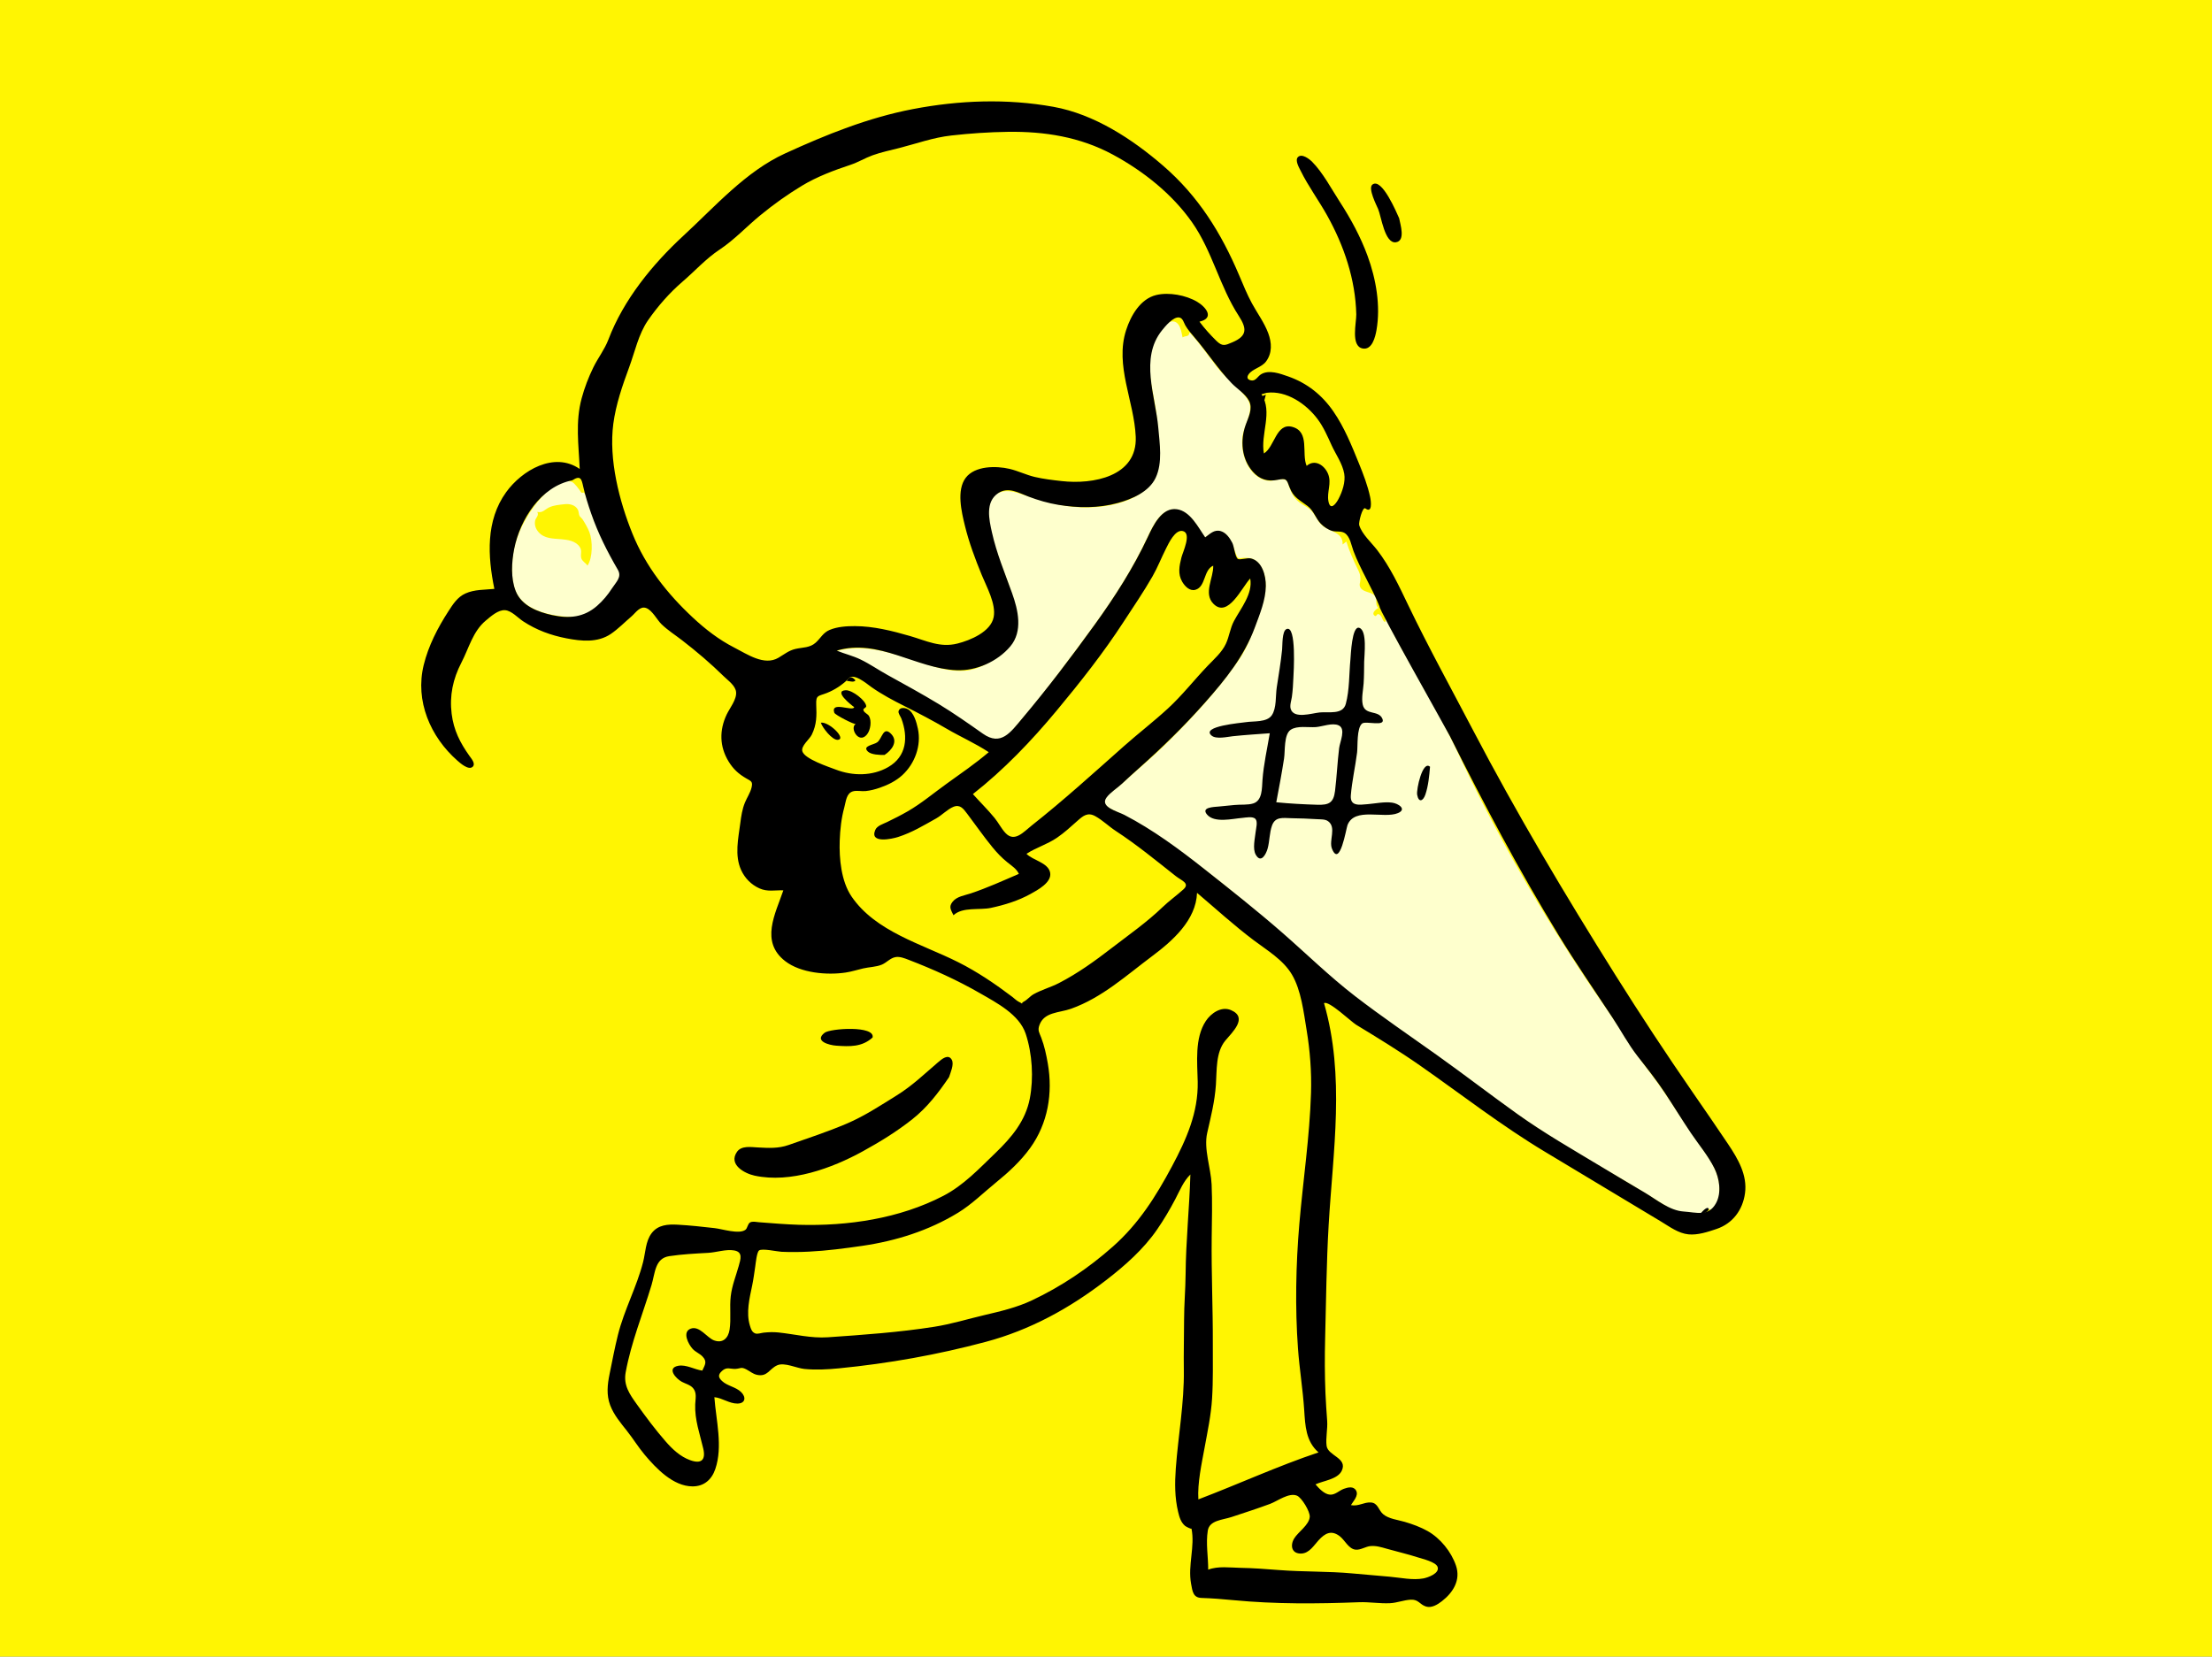 <svg width="506" height="379" viewBox="0 0 506 379" fill="none" xmlns="http://www.w3.org/2000/svg">
<rect x="0" y="0" width="506" height="379" fill="#808080" stroke="none"/>
<g clip-path="url(#clip0_81_1605)">
<path d="M506 0H0V379H506V0Z" fill="#FFF502"/>
<path fill-rule="evenodd" clip-rule="evenodd" d="M268.008 73.542C269.967 73.332 270.246 75.985 270.514 77.194C271.268 76.719 271.94 77.173 272.111 76.062C274.498 78.561 276.41 81.428 278.53 84.142C280.563 86.746 283.742 88.817 285.5 91.554C286.993 93.877 284.53 97.406 284.226 99.884C283.882 102.676 284.612 105.872 286.522 108.001C287.416 108.997 288.508 109.689 289.828 109.956C291.141 110.222 292.39 109.453 293.547 109.617C294.506 109.753 294.548 110.386 294.883 111.327C295.341 112.618 295.926 113.837 297.009 114.743C298.219 115.756 299.52 116.049 300.443 117.41C301.249 118.597 301.706 119.747 302.955 120.572C304.623 121.672 307.298 122.004 307.118 124.573C307.404 124.346 307.691 124.118 307.978 123.891C308.642 126.024 309.557 128.09 310.534 130.096C310.991 131.036 311.226 131.535 311.203 132.581C311.187 133.27 310.809 133.791 311.218 134.458C311.872 135.525 313.621 135.381 314.42 136.244C315.239 137.129 314.389 138.329 315.335 139.101C314.937 139.223 313.832 140.114 314.247 140.655C314.845 141.433 314.89 140.367 315.308 140.496C316.27 140.79 316.067 141.988 316.817 142.314C316.971 142.381 316.96 141.663 316.952 141.478L316.951 141.471L317.53 142.6C322.405 152.022 328.118 160.998 332.711 170.556L333.257 171.706C341.906 190.17 352.188 208.148 363.559 225.083C366.241 229.078 369.184 233.047 371.664 237.156C374.156 241.286 377.262 244.946 380.018 248.895C382.854 252.957 385.449 257.185 388.307 261.229C390.587 264.454 393.373 267.887 393.336 272.045C393.319 273.893 393.05 275.935 391.266 276.928C391.223 276.166 390.068 277.009 389.793 277.196C388.602 278.005 389.25 277.916 387.965 277.633C385.881 277.173 384.101 277.795 382.173 276.612C378.083 274.102 374.052 271.522 369.889 269.128C360.89 263.952 351.981 258.653 343.634 252.468C329.041 241.655 313.187 231.966 299.776 219.666C286.376 207.376 272.313 195.183 256.411 186.194C255.345 185.591 252.29 184.687 252.572 183.25C252.819 181.99 255.566 180.225 256.53 179.353C259.874 176.326 263.358 173.462 266.584 170.306C272.539 164.479 278.451 158.048 283.228 151.212C285.552 147.886 286.738 144.187 288.094 140.405C289.292 137.067 290.399 132.958 288.455 129.656C287.555 128.126 286.313 127.506 284.576 127.622C283.138 127.718 283.202 128.012 282.632 126.488C282.018 124.849 281.519 122.946 279.873 121.996C278.168 121.013 277.006 122.062 275.625 123.046C274.037 120.755 272.088 116.791 268.885 116.572C265.541 116.343 263.641 120.469 262.486 122.951C259.071 130.289 254.628 137.143 249.85 143.678C244.67 150.761 239.375 157.967 233.668 164.637C232.46 166.049 231.088 168.11 229.386 168.966C227.64 169.846 226.19 169.02 224.714 168.008C221.236 165.625 217.853 163.178 214.231 160.996C210.219 158.58 206.095 156.366 202.004 154.089C200.199 153.085 198.486 151.875 196.626 150.973C194.894 150.133 193.006 149.716 191.232 148.981C197.747 147.041 204.608 149.582 210.774 151.597C213.974 152.643 217.32 153.732 220.737 153.451C223.692 153.208 226.374 151.628 228.711 149.902C232.936 146.783 233.268 142.097 231.89 137.361C230.305 131.91 227.88 126.667 226.048 121.291C225.214 118.845 224.64 116.248 226.537 114.135C228.234 112.244 230.431 112.011 232.748 112.755C238.365 114.561 243.348 116.256 249.369 116.084C254.077 115.95 260.065 114.616 263.237 110.795C264.975 108.701 265.042 105.821 265.049 103.224C265.057 100.145 264.863 97.049 264.432 94.001C263.662 88.563 261.664 83.117 264.169 77.837C264.756 76.599 266.391 73.715 268.008 73.542ZM316.95 141.453L316.951 141.471L316.949 141.467C316.948 141.427 316.949 141.427 316.95 141.453ZM122.107 115.927C123.579 113.894 127.607 109.158 130.682 110.194C131.219 110.376 131.607 110.91 131.961 111.308C132.212 111.634 132.461 111.961 132.707 112.289C132.861 112.721 133.136 112.848 133.534 112.671C134.612 114.163 136.134 115.289 136.754 117.121C137.368 118.936 139.016 120.697 139.988 122.362C140.74 123.649 142.435 127.087 142.305 128.697V132.807C142.152 134.405 139.162 137.262 138.111 138.343C135.5 141.027 132.664 141.371 128.795 141.028C125.517 140.738 121.271 139.647 119.052 137.045C116.923 134.548 116.953 130.679 117.268 127.604C117.708 123.311 119.594 119.399 122.107 115.927ZM132.193 116.609C131.593 115.495 130.28 115.22 129.126 115.352C127.973 115.484 126.649 115.581 125.592 116.094C124.615 116.569 124.121 117.401 122.904 117.121C123.386 117.951 122.522 118.43 122.398 119.178C122.238 120.138 122.548 120.999 123.183 121.728C124.498 123.238 126.463 123.208 128.291 123.356C129.836 123.48 131.737 123.735 132.645 125.182C133.231 126.114 132.699 126.786 132.974 127.723C133.176 128.413 134.02 128.809 134.389 129.402C135.626 127.584 135.583 123.689 134.828 121.744C134.472 120.826 133.798 119.63 133.264 118.824C133.09 118.56 132.677 118.245 132.567 118.027C132.377 117.65 132.4 116.993 132.193 116.609Z" fill="#FEFFCD"/>
<path fill-rule="evenodd" clip-rule="evenodd" d="M276.377 359.118C278.615 358.244 281.373 358.652 283.719 358.695C286.665 358.747 289.618 358.971 292.555 359.2C298.194 359.642 303.806 359.455 309.45 359.982C312.252 360.243 315.057 360.485 317.861 360.723C320.316 360.932 323.168 361.582 325.619 361.114C326.631 360.921 329.362 359.97 328.856 358.49C328.466 357.348 325.39 356.644 324.389 356.319C322.032 355.554 319.599 355.006 317.217 354.324C315.993 353.973 314.775 353.596 313.487 353.718C312.393 353.822 311.242 354.637 310.134 354.543C308.495 354.404 307.651 352.349 306.449 351.443C304.536 350 303.117 350.771 301.651 352.362C300.566 353.538 299.533 355.317 297.753 355.422C295.49 355.556 295.049 353.617 296.048 351.973C296.968 350.459 299.474 348.907 299.608 347.019C299.693 345.826 297.782 342.634 296.683 342.18C294.833 341.417 292.219 343.438 290.548 344.058C287.628 345.141 284.647 346.099 281.691 347.078C279.669 347.746 276.668 347.806 276.286 350.172C275.808 353.135 276.391 356.143 276.377 359.118ZM160.654 313.573C161.242 312.272 161.859 311.532 160.684 310.325C160.027 309.65 159.1 309.318 158.453 308.617C157.481 307.565 155.958 304.688 158.042 303.963C160.033 303.271 161.71 306.039 163.313 306.647C165.347 307.418 166.607 306.124 166.898 304.184C167.272 301.69 166.861 299.084 167.159 296.559C167.45 294.084 168.316 292.029 168.98 289.659C169.431 288.052 169.982 286.434 167.939 286.078C166.065 285.751 163.892 286.528 161.992 286.633C159.028 286.795 156.029 286.944 153.091 287.388C149.81 287.883 149.869 291.234 149.045 293.974C147.048 300.614 144.37 307.13 143.123 313.977C142.585 316.929 144.011 318.951 145.67 321.272C147.747 324.178 149.908 327.077 152.26 329.769C153.831 331.567 155.601 333.242 157.888 334.068C160.48 335.005 161.47 333.965 160.872 331.414C160.083 328.047 158.892 324.795 159.032 321.288C159.083 320.011 159.455 318.639 158.533 317.57C157.894 316.829 156.798 316.579 155.964 316.128C154.588 315.384 152.457 312.989 155.137 312.474C156.957 312.124 158.892 313.346 160.654 313.573ZM222.551 181.675C224.187 183.499 225.964 185.244 227.515 187.139C228.404 188.226 229.034 189.532 229.988 190.561C232.078 192.817 234.16 190.318 236.011 188.857C243.289 183.11 250.137 176.883 257.072 170.733C260.376 167.803 263.89 165.1 267.141 162.114C270.435 159.09 273.177 155.549 276.262 152.326C277.744 150.778 279.518 149.243 280.433 147.266C281.213 145.581 281.386 143.746 282.275 142.079C283.814 139.193 286.638 135.841 285.991 132.35C284.084 134.346 280.908 141.499 277.582 138.145C275.207 135.75 277.632 132.211 277.527 129.419C275.272 130.374 275.858 134.249 273.455 134.934C272.155 135.305 271.043 134.13 270.437 133.099C269.389 131.318 269.773 129.453 270.249 127.563C270.574 126.275 272.644 122.027 270.596 121.503C268.822 121.049 267.335 124.308 266.747 125.463C265.669 127.581 264.834 129.772 263.651 131.843C261.61 135.416 259.259 138.829 257.018 142.278C252.402 149.382 247.138 156.05 241.724 162.562C235.941 169.517 229.681 176.075 222.551 181.675ZM273.825 204.271C273.592 210.528 268.208 215.274 263.549 218.753C257.596 223.2 252.104 228.254 245.004 230.785C242.27 231.759 238.857 231.479 237.761 234.551C237.334 235.753 237.722 236.194 238.186 237.403C238.911 239.295 239.348 241.347 239.692 243.338C240.863 250.112 239.725 257.011 235.649 262.652C233.482 265.65 230.713 268.199 227.851 270.523C224.995 272.841 222.294 275.545 219.146 277.463C212.432 281.554 204.973 283.902 197.23 285.032C193.203 285.62 189.16 286.144 185.093 286.352C182.984 286.459 180.872 286.479 178.762 286.387C177.819 286.345 174.313 285.55 173.632 286.089C173.107 286.505 172.874 289.019 172.769 289.713C172.546 291.18 172.37 292.626 172.067 294.08C171.458 296.999 170.637 300.301 171.535 303.246C171.795 304.098 172.005 304.791 172.795 305.077C173.296 305.259 174.183 304.94 174.689 304.888C175.833 304.77 176.914 304.724 178.066 304.846C181.844 305.246 185.555 306.21 189.373 305.947C197.515 305.387 205.664 304.815 213.731 303.543C217.655 302.924 221.42 301.753 225.279 300.848C228.957 299.987 232.632 299.116 236.065 297.497C242.791 294.324 249.006 290.127 254.559 285.21C260.486 279.961 264.41 273.739 268.118 266.795C271.376 260.696 274.122 254.522 273.979 247.491C273.889 243.041 273.25 237.527 275.826 233.603C277.003 231.81 279.377 230.149 281.589 231.097C285.603 232.817 281.811 236.225 280.28 238.091C278.075 240.78 278.371 244.875 278.143 248.163C277.872 252.044 276.999 255.447 276.148 259.2C275.314 262.873 276.995 267.231 277.161 270.977C277.342 275.041 277.223 279.108 277.178 283.172C277.087 291.257 277.463 299.32 277.435 307.403C277.42 311.595 277.528 315.808 277.262 319.995C277.02 323.812 276.237 327.464 275.552 331.212C274.879 334.891 273.899 339.296 274.126 343.036C283.323 339.54 292.276 335.41 301.616 332.286C298.703 329.75 298.573 326.165 298.338 322.588C298.029 317.87 297.251 313.193 296.912 308.476C296.242 299.159 296.43 289.359 297.223 280.053C298.076 270.061 299.587 260.104 299.898 250.07C300.047 245.237 299.673 240.391 298.885 235.622C298.22 231.604 297.644 226.548 295.546 222.988C293.541 219.586 289.855 217.425 286.78 215.107C282.283 211.719 278.117 207.908 273.825 204.271ZM274.382 73.591C275.534 75.145 276.835 76.581 278.212 77.939C279.632 79.341 280.237 79.031 281.937 78.302C285.317 76.852 285.253 75.174 283.366 72.265C278.989 65.519 277.329 57.486 272.699 50.877C268.136 44.367 261.499 39.106 254.532 35.352C247.055 31.323 238.953 30.041 230.525 30.162C226.218 30.223 221.884 30.52 217.604 31.002C213.441 31.47 209.737 32.835 205.707 33.865C203.679 34.383 201.586 34.814 199.614 35.526C197.883 36.151 196.327 37.116 194.579 37.7C190.751 38.977 186.899 40.404 183.446 42.493C180.069 44.536 177.027 46.715 173.961 49.222C170.785 51.819 168.027 54.838 164.592 57.118C161.466 59.194 158.979 61.991 156.145 64.424C153.182 66.966 150.451 70.082 148.229 73.294C146.056 76.435 145.229 80.499 143.917 84.042C142.389 88.165 140.874 92.572 140.298 96.944C139.225 105.089 141.633 114.61 144.694 122.148C147.721 129.604 152.627 135.825 158.481 141.283C161.335 143.945 164.449 146.361 167.938 148.141C170.923 149.664 174.815 152.402 178.063 150.489C179.379 149.715 180.446 148.814 181.967 148.465C183.629 148.084 185.257 148.24 186.599 147.023C187.739 145.989 188.285 144.74 189.782 144.116C191.557 143.375 193.657 143.24 195.558 143.246C199.827 143.26 204.099 144.328 208.173 145.511C211.906 146.595 215.031 148.23 218.997 147.239C221.945 146.503 226.672 144.546 227.307 141.171C227.876 138.155 225.684 134.256 224.581 131.557C223.055 127.827 221.674 124.158 220.715 120.237C219.956 117.13 218.763 112.159 220.907 109.319C223.013 106.528 227.883 106.562 230.909 107.264C232.892 107.724 234.715 108.65 236.699 109.117C238.72 109.593 240.811 109.832 242.873 110.065C250.017 110.872 260.182 109.047 259.802 99.93C259.463 91.803 254.979 83.657 257.605 75.521C258.675 72.205 260.861 68.369 264.501 67.494C267.388 66.799 271.29 67.528 273.838 69.036C275.882 70.246 277.907 72.781 274.382 73.591ZM130.906 109.888C123.704 111.291 118.942 118.872 117.622 125.595C117.024 128.642 116.812 132.269 117.969 135.217C119.302 138.615 123.071 140.033 126.397 140.746C130.198 141.561 133.567 141.243 136.58 138.611C137.905 137.453 139.028 136.105 139.98 134.632C140.953 133.125 142.307 132.028 141.328 130.344C138.902 126.172 136.831 122.074 135.233 117.484C134.52 115.436 133.886 113.435 133.413 111.326C133.037 109.651 132.855 108.629 130.906 109.888ZM193.982 155.397C192.588 156.737 190.987 157.805 189.189 158.525C187.215 159.315 186.617 158.936 186.714 161.215C186.823 163.732 186.841 165.747 185.692 168.089C185.154 169.185 183.168 170.664 183.543 171.898C184.082 173.668 189.598 175.458 191.208 176.076C195.058 177.558 199.551 177.588 203.185 175.495C207.406 173.064 207.78 168.657 206.19 164.392C206.02 163.937 205.403 163.168 205.555 162.671C205.833 161.76 206.98 161.892 207.638 162.239C209.067 162.995 209.665 165.291 209.972 166.724C210.794 170.552 209.284 174.699 206.415 177.336C204.957 178.676 203.134 179.572 201.274 180.217C200.218 180.584 199.111 180.874 197.996 180.986C197.095 181.076 195.957 180.793 195.097 181.049C193.581 181.5 193.513 183.367 193.134 184.733C192.457 187.172 192.175 189.813 192.086 192.337C191.942 196.42 192.429 201.622 194.78 205.083C200.267 213.158 210.878 215.961 219.163 220.117C223.567 222.326 227.65 225.102 231.571 228.069C231.959 228.362 232.538 228.936 233.003 229.165C234.575 229.937 233.202 229.656 234.208 229.146C234.983 228.753 235.646 227.899 236.447 227.455C238.29 226.43 240.361 225.877 242.236 224.908C246.596 222.657 250.453 219.862 254.323 216.88C258.288 213.824 262.304 211.034 265.921 207.555C267.446 206.089 269.163 204.88 270.711 203.476C272.269 202.062 270.274 201.475 268.955 200.434C264.463 196.891 260.027 193.236 255.231 190.105C253.63 189.06 252.219 187.652 250.55 186.728C248.807 185.764 247.772 186.628 246.399 187.854C244.898 189.194 243.468 190.507 241.797 191.654C239.591 193.169 237.027 193.898 234.809 195.339C236.233 196.828 239.705 197.326 240.208 199.58C240.719 201.865 237.312 203.648 235.72 204.531C232.908 206.089 229.806 207.035 226.673 207.711C224.066 208.273 220.2 207.427 218.111 209.392C217.515 208.134 216.957 207.476 217.937 206.273C218.916 205.071 220.662 204.864 222.044 204.402C225.777 203.153 229.453 201.489 233.065 199.929C232.585 198.809 231.387 198.042 230.474 197.312C229.17 196.271 228.075 195.116 227.013 193.821C224.988 191.35 223.172 188.714 221.244 186.171C220.407 185.068 219.644 183.966 218.117 184.577C216.769 185.116 215.453 186.515 214.157 187.239C211.226 188.877 208.663 190.45 205.437 191.492C204.137 191.912 198.815 193.108 200.231 189.859C200.65 188.896 202.053 188.499 202.916 188.078C204.513 187.3 206.103 186.506 207.641 185.617C210.8 183.791 213.586 181.431 216.542 179.307C219.802 176.964 223.118 174.69 226.179 172.086C223.134 170.071 219.755 168.596 216.605 166.753C213.421 164.89 210.214 163.206 206.921 161.552C204.299 160.234 201.635 158.829 199.244 157.126C198.294 156.449 195.024 153.635 193.982 155.397ZM289.753 89.863C289.352 89.964 288.955 90.078 288.562 90.206C291.233 94.282 288.285 99.33 289.12 103.742C291.585 102.286 291.908 96.623 295.651 97.67C299.682 98.797 297.676 103.753 298.897 106.587C300.802 104.924 303.026 106.478 303.812 108.451C304.663 110.589 303.483 112.562 303.88 114.678C304.291 116.867 305.515 115.431 306.194 114.14C307.059 112.494 307.816 110.269 307.497 108.387C307.109 106.097 305.57 103.968 304.616 101.889C303.669 99.823 302.772 97.714 301.4 95.881C298.803 92.409 294.293 89.29 289.753 89.863ZM315.575 138.754C313.832 134.409 311.252 130.43 309.604 126.05C309.122 124.77 308.853 122.728 307.578 121.939C306.74 121.421 305.625 121.732 304.702 121.453C303.781 121.175 302.81 120.513 302.15 119.83C300.941 118.58 300.55 116.864 299.125 115.776C297.286 114.37 295.865 113.832 294.99 111.484C294.303 109.641 294.301 109.37 292.237 109.781C289.983 110.231 288.152 109.681 286.597 107.922C283.964 104.945 283.673 100.751 284.965 97.157C285.569 95.477 286.621 93.521 285.747 91.762C284.936 90.127 282.965 88.954 281.717 87.651C278.561 84.358 276.091 80.504 273.131 77.049C272.423 76.222 271.699 75.397 271.153 74.45C270.806 73.848 270.601 72.812 269.798 72.642C268.414 72.349 266.483 74.738 265.787 75.608C260.692 81.976 264.337 90.649 264.958 97.828C265.273 101.484 265.983 105.867 264.36 109.309C262.83 112.552 258.959 114.172 255.695 115.075C251.294 116.293 246.567 116.239 242.089 115.5C239.743 115.112 237.492 114.451 235.271 113.613C233 112.755 230.637 111.28 228.321 112.836C225.333 114.845 226.256 118.875 226.912 121.813C227.985 126.611 229.857 131.087 231.513 135.696C232.904 139.568 234.03 144.425 231.106 147.889C228.185 151.349 223.341 153.514 218.833 153.335C209.486 152.962 200.953 146.002 191.402 148.849C193.196 149.59 195.093 150.026 196.847 150.874C198.964 151.898 200.923 153.258 202.978 154.397C206.923 156.582 210.881 158.736 214.737 161.078C218.22 163.193 221.514 165.511 224.838 167.855C228.981 170.776 231.163 167.541 233.821 164.385C239.623 157.498 245.146 150.204 250.418 142.905C255.001 136.559 259.255 129.934 262.569 122.845C263.755 120.308 265.752 116.005 269.222 116.506C272.302 116.95 274.099 120.662 275.692 122.934C276.803 122.139 277.756 121.075 279.256 121.513C280.501 121.876 281.361 123.151 281.912 124.238C282.291 124.986 282.549 127.505 283.182 127.885C283.632 128.154 285.354 127.575 286.121 127.752C288.747 128.358 289.587 131.729 289.56 134.069C289.523 137.294 288.174 140.521 287.068 143.508C284.589 150.203 280.343 155.435 275.662 160.726C270.911 166.094 265.937 170.96 260.579 175.725C259.256 176.9 257.947 178.089 256.658 179.301C255.6 180.295 253.926 181.329 253.099 182.496C251.567 184.656 255.664 185.637 257.188 186.427C263.747 189.829 269.791 194.308 275.567 198.876C281.524 203.587 287.514 208.316 293.238 213.308C298.837 218.191 304.126 223.395 310.022 227.936C316.08 232.601 322.427 236.909 328.652 241.348C334.884 245.791 340.947 250.466 347.17 254.915C353.253 259.263 359.782 262.99 366.179 266.85C369.526 268.87 372.89 270.86 376.252 272.854C378.971 274.466 381.922 276.971 385.144 277.175C388.049 277.359 390.803 278.426 392.539 275.273C393.856 272.879 393.311 269.586 392.157 267.26C390.749 264.422 388.546 261.812 386.776 259.186C384.742 256.165 382.853 253.058 380.844 250.022C378.918 247.111 376.778 244.424 374.629 241.681C372.451 238.9 370.798 235.765 368.857 232.82C364.708 226.525 360.441 220.344 356.507 213.907C347.485 199.146 339.405 183.908 331.684 168.44C331.003 167.077 315.131 138.997 315.575 138.754ZM302.872 229.507C307.721 246.245 304.925 263.266 303.931 280.294C303.428 288.903 303.352 297.566 303.129 306.188C303.02 310.378 303.028 314.572 303.202 318.761C303.29 320.869 303.444 322.969 303.594 325.072C303.727 326.932 303.227 328.989 303.462 330.783C303.763 333.082 308.333 333.533 306.929 336.483C305.987 338.462 302.689 338.764 300.922 339.599C301.707 340.507 302.936 341.867 304.247 341.953C305.427 342.029 306.338 341.007 307.397 340.621C308.336 340.278 309.628 339.944 310.221 341.04C310.842 342.186 309.542 343.46 309.027 344.349C310.776 344.687 311.986 343.644 313.563 343.739C315.223 343.84 315.298 345.471 316.389 346.415C317.637 347.494 319.815 347.727 321.353 348.181C323.142 348.709 324.94 349.364 326.569 350.281C329.482 351.92 331.984 355.016 333.06 358.185C334.176 361.47 332.434 364.313 329.839 366.328C328.872 367.079 327.487 367.952 326.204 367.547C324.739 367.084 324.51 365.893 322.724 365.982C321.12 366.061 319.598 366.701 317.986 366.783C315.616 366.903 313.248 366.472 310.876 366.563C301.302 366.93 291.728 367.012 282.17 366.093C279.698 365.855 277.274 365.66 274.836 365.583C272.94 365.522 272.782 364.11 272.461 362.338C271.685 358.057 273.401 353.843 272.551 349.683C272.607 349.958 271.266 349.244 271.104 349.108C270.119 348.28 269.789 347.103 269.496 345.881C268.715 342.625 268.723 339.308 268.964 335.987C269.514 328.451 270.918 320.985 270.803 313.408C270.745 309.59 270.86 305.78 270.861 301.963C270.862 298.456 271.18 294.996 271.21 291.514C271.275 283.88 272.079 276.331 272.304 268.705C270.712 270.251 269.869 272.406 268.858 274.335C267.615 276.707 266.228 279.054 264.71 281.262C261.575 285.819 257.369 289.529 253.011 292.891C244.696 299.309 235.662 304.278 225.474 307C214.446 309.946 203.292 311.935 191.922 313.053C189.292 313.311 186.632 313.451 183.995 313.195C182.269 313.028 179.462 311.635 177.822 312.342C175.958 313.145 175.583 315.077 173.138 314.535C172.205 314.328 171.529 313.706 170.713 313.287C169.511 312.669 169.464 313.095 168.317 313.174C167.038 313.262 166.271 312.624 165.157 313.652C164.21 314.525 164.302 315.137 165.167 315.954C166.382 317.103 168.327 317.296 169.543 318.495C170.726 319.662 170.514 321.096 168.686 321.113C166.847 321.131 165.212 319.823 163.415 319.653C163.798 324.963 165.398 330.895 163.624 336.105C162.801 338.521 161.035 340.078 158.402 340.062C153.995 340.034 150.13 335.985 147.476 332.832C146.009 331.088 144.82 329.13 143.404 327.344C141.955 325.518 140.402 323.681 139.573 321.473C138.691 319.123 138.948 316.766 139.442 314.354C140.052 311.368 140.619 308.353 141.357 305.396C142.787 299.662 145.665 294.427 147.118 288.711C147.667 286.548 147.66 284.01 149.047 282.155C150.515 280.191 152.8 280.065 155.065 280.191C157.87 280.346 160.672 280.656 163.461 280.973C165.223 281.173 169.083 282.442 170.516 281.36C171.01 280.988 171.011 280.013 171.588 279.676C172.144 279.352 173.043 279.585 173.651 279.63C176.663 279.853 179.701 280.124 182.719 280.212C193.936 280.54 205.772 278.794 215.787 273.59C220.434 271.175 223.974 267.373 227.71 263.782C231.383 260.251 234.584 256.451 235.572 251.325C236.475 246.645 236.133 241.048 234.634 236.519C233.175 232.106 227.994 229.433 224.223 227.258C218.994 224.241 213.442 221.74 207.809 219.574C206.914 219.231 205.827 218.793 204.844 218.969C203.638 219.184 202.828 220.228 201.731 220.688C200.427 221.236 198.827 221.239 197.451 221.559C196.117 221.868 194.817 222.295 193.457 222.499C189.178 223.144 183.163 222.629 179.627 219.899C173.845 215.437 177.338 209.122 179.196 203.691C177.232 203.625 175.597 204.083 173.722 203.244C171.855 202.408 170.395 200.927 169.544 199.073C167.995 195.698 168.89 191.821 169.346 188.302C169.553 186.711 169.789 185.133 170.397 183.638C170.867 182.481 171.64 181.378 171.926 180.154C172.24 178.806 171.833 178.728 170.707 178.083C168.971 177.089 167.722 175.946 166.66 174.202C164.579 170.785 164.527 167.056 166.232 163.462C166.922 162.007 168.569 160.008 168.381 158.309C168.22 156.847 166.564 155.709 165.588 154.752C162.576 151.796 159.374 149.068 156.033 146.49C154.472 145.285 152.753 144.191 151.334 142.822C150.294 141.819 149.238 139.638 147.817 139.11C146.394 138.583 145.446 140.17 144.455 141.021C142.909 142.346 141.429 143.872 139.745 145.022C136.724 147.083 132.979 146.698 129.569 146.039C126.006 145.351 122.701 144.139 119.664 142.14C118.457 141.346 117.047 139.733 115.561 139.603C113.974 139.466 112.249 141.041 111.115 141.987C108.154 144.457 107.264 148.294 105.539 151.612C103.613 155.317 102.795 159.163 103.319 163.329C103.791 167.077 105.236 169.908 107.386 172.936C107.831 173.562 108.872 174.745 108.111 175.437C107.18 176.285 105.273 174.585 104.648 174.036C98.439 168.583 94.91 160.366 96.925 152.14C98.007 147.723 100.124 143.636 102.581 139.836C103.627 138.22 104.646 136.603 106.464 135.779C108.532 134.84 110.877 134.952 113.087 134.727C111.558 127.255 111.08 119.124 115.777 112.611C119.381 107.613 126.762 103.24 132.612 107.293C132.372 101.784 131.586 96.552 133.054 91.129C133.712 88.698 134.613 86.332 135.721 84.07C136.806 81.853 138.305 79.973 139.182 77.665C142.641 68.562 149.277 60.431 156.366 53.898C163.532 47.294 170.562 39.237 179.588 35.106C189.005 30.795 198.595 26.921 208.805 24.962C219.402 22.929 230.294 22.511 240.969 24.436C250.327 26.124 258.988 31.798 266.069 37.916C274.149 44.896 279.366 53.311 283.492 63.059C284.399 65.2 285.273 67.36 286.385 69.406C287.618 71.677 289.202 73.789 290.11 76.225C290.918 78.398 291.055 80.755 289.614 82.696C288.601 84.061 286.523 84.37 285.637 85.618C285.19 86.248 285.235 86.847 286.218 87.034C287.233 87.228 287.716 86.097 288.446 85.644C290.262 84.515 292.826 85.477 294.662 86.118C299.017 87.638 302.426 90.369 305.032 94.154C307.526 97.777 309.182 101.892 310.828 105.944C311.867 108.499 312.856 111.039 313.428 113.746C313.643 114.765 313.944 117.527 312.332 116.316C311.678 115.826 310.744 119.549 310.92 120.142C311.533 122.203 313.719 124.137 315.005 125.806C318.031 129.73 320.056 134.126 322.19 138.564C326.812 148.176 331.959 157.506 336.904 166.951C346.974 186.185 357.979 204.68 369.522 223.064C375.241 232.173 381.138 241.125 387.251 249.975C389.949 253.88 392.655 257.788 395.294 261.732C397.537 265.085 399.75 268.817 399.173 273.001C398.645 276.832 396.365 279.909 392.68 281.162C390.705 281.834 388.361 282.608 386.247 282.401C383.936 282.176 381.897 280.632 379.971 279.473C371.118 274.145 362.264 268.822 353.406 263.503C343.499 257.555 334.438 250.493 324.986 243.88C320.177 240.515 315.217 237.482 310.206 234.437C309.078 233.751 303.958 228.836 302.872 229.507Z" fill="black"/>
<path fill-rule="evenodd" clip-rule="evenodd" d="M217.091 246.44C214.671 249.998 212.127 253.342 208.72 256.042C205.132 258.886 201.379 261.19 197.373 263.397C190.307 267.289 180.836 270.735 172.63 268.971C170.296 268.469 166.562 266.43 168.591 263.518C169.611 262.055 171.798 262.437 173.347 262.517C175.842 262.647 178.024 262.789 180.414 261.951C184.806 260.41 189.229 258.957 193.518 257.143C197.673 255.386 201.316 252.976 205.127 250.609C208.702 248.388 211.428 245.731 214.568 243.047C215.428 242.312 216.907 241.026 217.721 242.455C218.308 243.488 217.413 245.43 217.091 246.44Z" fill="black"/>
<path fill-rule="evenodd" clip-rule="evenodd" d="M314.873 75.538C314.602 77.079 313.871 80.145 311.699 79.727C308.929 79.192 310.294 73.777 310.252 71.939C310.068 63.929 307.453 56.226 303.58 49.281C301.655 45.828 299.283 42.635 297.533 39.084C297.193 38.394 296.162 36.682 296.911 35.934C297.811 35.035 299.536 36.391 300.171 37.033C302.623 39.514 304.576 43.233 306.469 46.153C308.996 50.05 311.229 54.167 312.832 58.537C314.767 63.816 315.854 69.939 314.873 75.538Z" fill="black"/>
<path fill-rule="evenodd" clip-rule="evenodd" d="M320.055 49.922C320.313 51.311 321.579 55.091 319.322 55.426C316.762 55.806 315.967 49.508 315.257 47.84C314.882 46.96 312.886 43.087 313.926 42.243C316.093 40.488 319.541 48.804 320.055 49.922Z" fill="black"/>
<path fill-rule="evenodd" clip-rule="evenodd" d="M199.607 237.364C197.178 239.574 194.358 239.445 191.292 239.234C189.735 239.127 186.129 238.207 188.635 236.278C189.944 235.271 200.213 234.578 199.607 237.364Z" fill="black"/>
<path fill-rule="evenodd" clip-rule="evenodd" d="M388.889 277.835C389.061 277.492 390.519 275.845 390.833 276.511C391.13 277.139 389.273 277.816 388.889 277.835Z" fill="black"/>
<path fill-rule="evenodd" clip-rule="evenodd" d="M195.68 155.643C195.381 156.258 194.133 155.721 193.703 155.814C194.287 154.565 194.982 154.833 195.68 155.643Z" fill="black"/>
<path fill-rule="evenodd" clip-rule="evenodd" d="M289.566 90.309C289.437 90.802 289.307 91.296 289.177 91.789C288.978 91.419 288.778 91.05 288.578 90.68C288.907 90.556 289.237 90.432 289.566 90.309Z" fill="black"/>
<path fill-rule="evenodd" clip-rule="evenodd" d="M291.952 183.546C295.07 183.86 298.198 184.019 301.328 184.115C303.969 184.196 305.055 183.697 305.392 180.955C305.792 177.704 305.929 174.423 306.328 171.171C306.509 169.694 307.945 166.741 306.216 165.95C304.767 165.287 302.507 166.236 300.99 166.348C299.3 166.473 296.749 165.957 295.255 166.958C293.657 168.028 294.005 171.775 293.732 173.533C293.214 176.885 292.588 180.215 291.952 183.546ZM290.465 167.756C287.639 167.969 284.804 168.137 281.987 168.438C280.733 168.572 278.195 169.191 277.138 168.28C274.656 166.142 283.929 165.391 284.981 165.222C286.754 164.938 289.788 165.315 290.925 163.644C292.049 161.991 291.765 159.213 292.056 157.294C292.493 154.406 292.993 151.521 293.285 148.614C293.383 147.637 293.243 144.409 294.276 143.929C296.651 142.827 295.905 154.188 295.866 155.04C295.799 156.506 295.726 157.979 295.521 159.433C295.405 160.253 295 161.361 295.25 162.184C295.966 164.545 300.034 163.183 301.887 162.995C303.963 162.784 307.17 163.587 307.857 161.029C308.721 157.813 308.595 154.161 308.915 150.853C309.004 149.938 309.235 143.105 310.924 143.635C312.809 144.226 312.073 149.936 312.056 151.406C312.036 153.065 312.043 154.725 311.93 156.381C311.829 157.869 311.409 159.693 311.72 161.167C312.265 163.751 315.334 162.377 316.224 164.433C317.07 166.386 312.457 164.855 311.596 165.526C310.31 166.528 310.619 170.716 310.436 172.182C310.032 175.403 309.258 178.748 309.006 181.959C308.808 184.493 310.848 184.157 312.924 183.973C314.705 183.816 316.662 183.394 318.446 183.631C319.881 183.821 321.884 185.14 319.796 186.019C316.532 187.392 309.886 184.586 308.246 188.757C307.936 189.544 306.497 198.667 304.688 194.163C303.932 192.281 305.783 189.327 303.809 187.885C303.125 187.384 302.105 187.473 301.311 187.417C299.356 187.281 297.388 187.235 295.429 187.194C293.476 187.154 291.72 186.761 290.966 188.898C290.378 190.563 290.443 192.426 289.974 194.13C289.622 195.407 288.465 197.643 287.266 195.553C286.478 194.181 287.081 191.783 287.237 190.29C287.315 189.543 287.761 187.997 287.193 187.37C286.584 186.696 284.953 187.06 284.182 187.121C281.957 187.297 277.813 188.367 276.11 186.352C274.685 184.665 277.647 184.633 278.812 184.519C280.012 184.402 281.212 184.293 282.411 184.167C283.731 184.028 285.478 184.214 286.72 183.801C288.806 183.107 288.658 180.274 288.795 178.437C289.063 174.848 289.871 171.303 290.465 167.756Z" fill="black"/>
<path fill-rule="evenodd" clip-rule="evenodd" d="M327.121 175.421C326.953 177.493 326.728 179.817 326.058 181.786C325.551 183.275 324.527 183.727 324.178 181.831C323.957 180.63 325.427 173.86 327.121 175.421Z" fill="black"/>
<path fill-rule="evenodd" clip-rule="evenodd" d="M195.397 161.777C194.565 161.18 190.624 158.042 193.472 157.918C194.927 157.854 198.06 160.244 198.15 161.569C198.173 161.903 197.456 162.077 197.495 162.4C197.569 163.017 198.483 163.309 198.777 163.798C199.426 164.879 199.157 167.014 198.319 168.042C196.407 170.385 194.285 166.418 195.765 165.64C195.435 165.814 191.011 163.567 190.844 163.06C189.934 160.281 195.173 162.899 195.397 161.777Z" fill="black"/>
<path fill-rule="evenodd" clip-rule="evenodd" d="M202.343 172.715C201.332 172.747 199.302 172.677 198.545 171.956C197.138 170.617 199.883 170.439 200.686 169.815C201.812 168.941 202.033 166.097 203.8 167.857C205.552 169.602 204.011 171.632 202.343 172.715Z" fill="black"/>
<path fill-rule="evenodd" clip-rule="evenodd" d="M187.773 165.332C189.601 165.065 193.666 168.998 191.693 169.26C190.388 169.433 188.058 166.383 187.773 165.332Z" fill="black"/>
</g>
<defs>
<clipPath id="clip0_81_1605">
<rect width="506" height="379" fill="white"/>
</clipPath>
</defs>
</svg>
